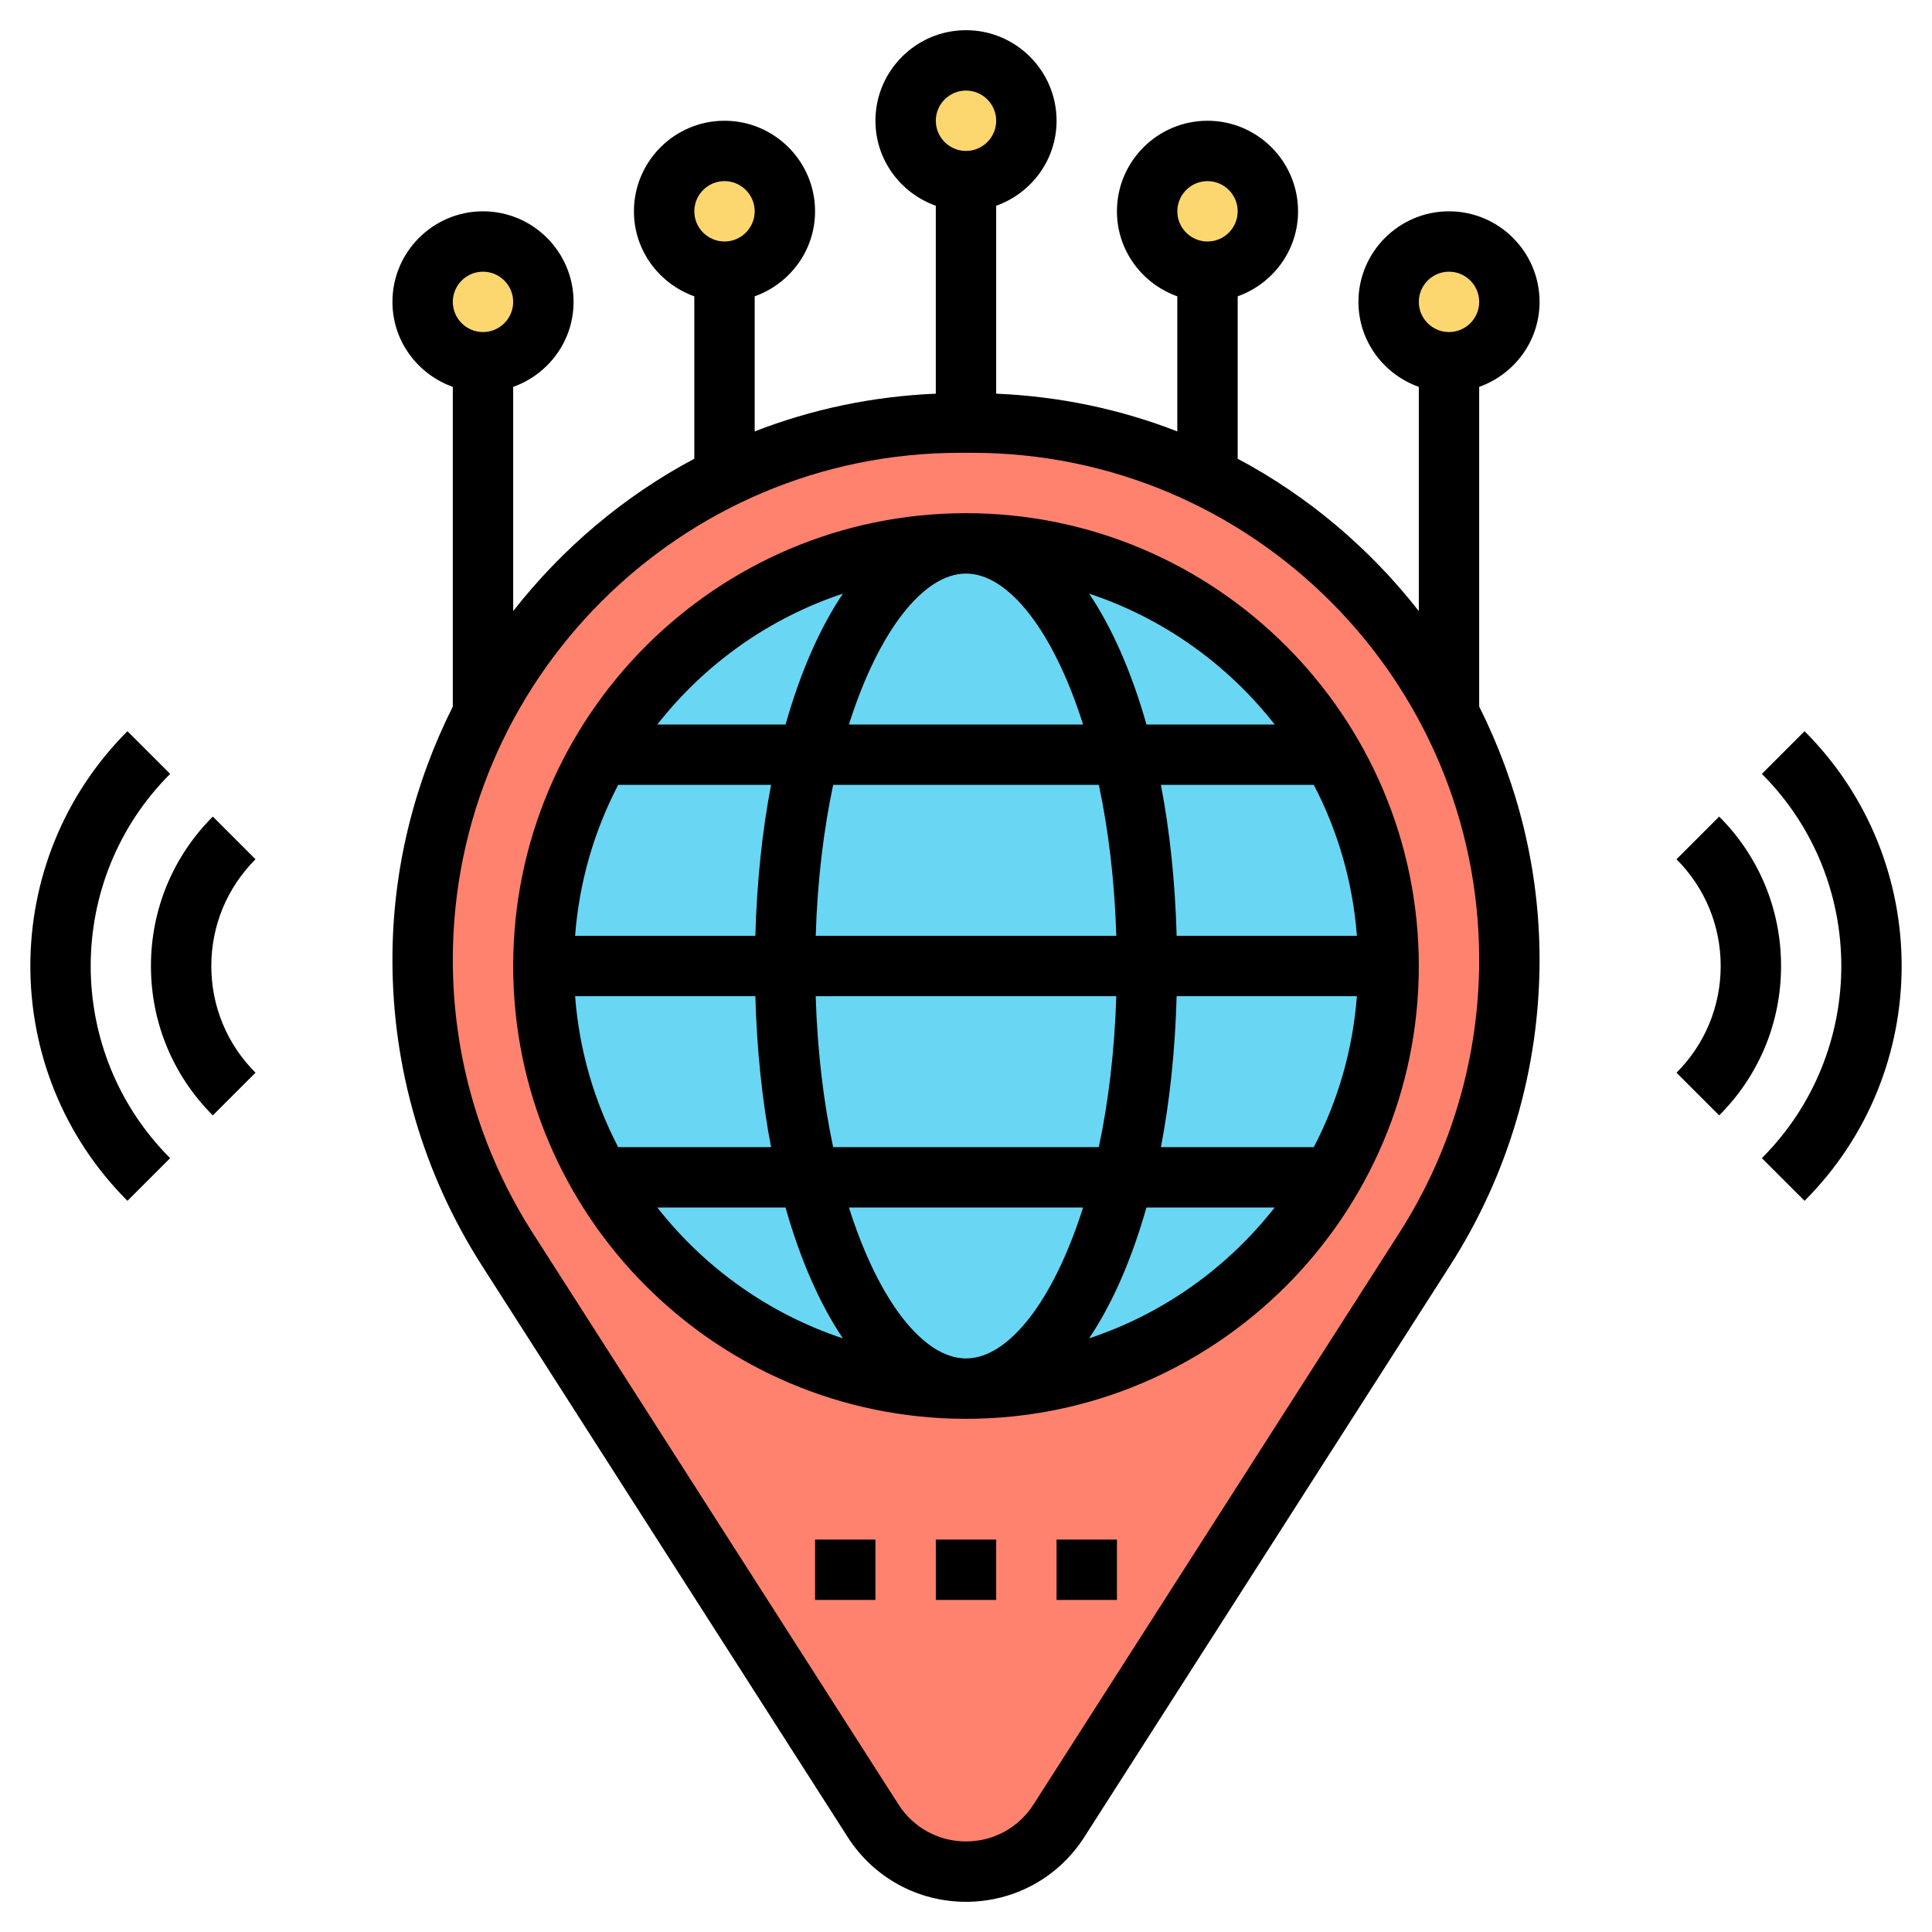<svg id="Layer_5" enable-background="new 0 0 64 64" height="512" viewBox="0 0 64 64" width="512" xmlns="http://www.w3.org/2000/svg"><g><g><path d="m47.19 41.39-12.11 18.93c-.67 1.05-1.83 1.68-3.08 1.68s-2.41-.63-3.08-1.68l-12.11-18.93c-1.84-2.87-2.81-6.2-2.81-9.6 0-2.96.72-5.75 2-8.2 1.76-3.38 4.57-6.12 8-7.8 2.35-1.15 5-1.79 7.79-1.79h.21.21c2.79 0 5.44.64 7.79 1.79 1.79.87 3.4 2.03 4.79 3.42 1.28 1.28 2.37 2.76 3.21 4.38 1.28 2.45 2 5.24 2 8.2 0 3.4-.97 6.73-2.81 9.6z" fill="#ff826e"/><circle cx="32" cy="32" fill="#69d6f4" r="14"/><g fill="#fcd770"><circle cx="40" cy="7" r="2"/><circle cx="16" cy="10" r="2"/><circle cx="32" cy="4" r="2"/><circle cx="24" cy="7" r="2"/><circle cx="48" cy="10" r="2"/></g></g><g><path d="m32 17c-8.271 0-15 6.729-15 15s6.729 15 15 15 15-6.729 15-15-6.729-15-15-15zm0 28c-1.4 0-2.891-1.882-3.878-5h7.756c-.987 3.118-2.478 5-3.878 5zm-4.401-7c-.316-1.489-.522-3.169-.578-5h9.957c-.056 1.831-.262 3.511-.578 5zm-8.548-5h5.971c.05 1.782.226 3.466.521 5h-5.064c-.793-1.517-1.291-3.208-1.428-5zm12.949-14c1.4 0 2.891 1.882 3.878 5h-7.756c.987-3.118 2.478-5 3.878-5zm4.401 7c.316 1.489.522 3.169.578 5h-9.957c.056-1.831.262-3.511.578-5zm-11.379 5h-5.971c.137-1.792.635-3.483 1.428-5h5.064c-.295 1.534-.471 3.218-.521 5zm13.956 2h5.971c-.137 1.792-.635 3.483-1.428 5h-5.064c.295-1.534.471-3.218.521-5zm0-2c-.05-1.782-.226-3.466-.521-5h5.064c.793 1.517 1.291 3.208 1.428 5zm3.248-7h-4.248c-.488-1.721-1.131-3.193-1.899-4.335 2.455.814 4.583 2.34 6.147 4.335zm-14.304-4.335c-.768 1.142-1.411 2.614-1.899 4.335h-4.248c1.563-1.995 3.691-3.521 6.147-4.335zm-6.148 20.335h4.248c.487 1.721 1.131 3.193 1.899 4.335-2.455-.814-4.583-2.341-6.147-4.335zm14.304 4.335c.768-1.142 1.411-2.614 1.899-4.335h4.248c-1.563 1.994-3.691 3.521-6.147 4.335z"/><path d="m27 51h2v2h-2z"/><path d="m31 51h2v2h-2z"/><path d="m35 51h2v2h-2z"/><path d="m59.778 24.222-1.414 1.414c3.509 3.509 3.509 9.219 0 12.729l1.414 1.414c4.289-4.29 4.289-11.268 0-15.557z"/><path d="m56.95 27.05-1.414 1.414c.944.945 1.464 2.201 1.464 3.536s-.52 2.591-1.464 3.535l1.414 1.414c1.322-1.322 2.05-3.079 2.05-4.949s-.728-3.627-2.05-4.95z"/><path d="m5.636 25.636-1.414-1.414c-4.289 4.289-4.289 11.268 0 15.557l1.414-1.414c-3.509-3.511-3.509-9.22 0-12.729z"/><path d="m7.05 27.05c-1.322 1.323-2.05 3.08-2.05 4.95s.728 3.627 2.05 4.949l1.414-1.414c-.944-.944-1.464-2.2-1.464-3.535s.52-2.591 1.464-3.536z"/><path d="m51 10c0-1.654-1.346-3-3-3s-3 1.346-3 3c0 1.302.839 2.402 2 2.816v7.427c-1.622-2.073-3.66-3.802-6-5.047v-5.38c1.161-.414 2-1.514 2-2.816 0-1.654-1.346-3-3-3s-3 1.346-3 3c0 1.302.839 2.402 2 2.816v4.475c-1.874-.73-3.892-1.162-6-1.25v-6.225c1.161-.414 2-1.514 2-2.816 0-1.654-1.346-3-3-3s-3 1.346-3 3c0 1.302.839 2.402 2 2.816v6.225c-2.108.089-4.126.52-6 1.25v-4.475c1.161-.414 2-1.514 2-2.816 0-1.654-1.346-3-3-3s-3 1.346-3 3c0 1.302.839 2.402 2 2.816v5.38c-2.34 1.245-4.378 2.974-6 5.047v-7.427c1.161-.414 2-1.514 2-2.816 0-1.654-1.346-3-3-3s-3 1.346-3 3c0 1.302.839 2.402 2 2.816v10.59c-1.268 2.529-2 5.371-2 8.388 0 3.597 1.025 7.1 2.964 10.13l12.116 18.93c.859 1.344 2.325 2.146 3.92 2.146s3.061-.802 3.92-2.146l12.115-18.931c1.94-3.029 2.965-6.532 2.965-10.13 0-3.016-.732-5.859-2-8.388v-10.59c1.161-.413 2-1.513 2-2.815zm-11-4c.551 0 1 .449 1 1s-.449 1-1 1-1-.449-1-1 .449-1 1-1zm-16 0c.551 0 1 .449 1 1s-.449 1-1 1-1-.449-1-1 .449-1 1-1zm-8 3c.551 0 1 .449 1 1s-.449 1-1 1-1-.449-1-1 .449-1 1-1zm16-6c.551 0 1 .449 1 1s-.449 1-1 1-1-.449-1-1 .449-1 1-1zm14.351 37.846-12.115 18.93c-.49.767-1.326 1.224-2.236 1.224s-1.746-.457-2.236-1.224l-12.115-18.93c-1.733-2.708-2.649-5.838-2.649-9.053 0-9.259 7.534-16.793 16.793-16.793h.413c9.26 0 16.794 7.534 16.794 16.793 0 3.215-.916 6.345-2.649 9.053zm1.649-31.846c.551 0 1 .449 1 1s-.449 1-1 1-1-.449-1-1 .449-1 1-1z"/></g></g></svg>